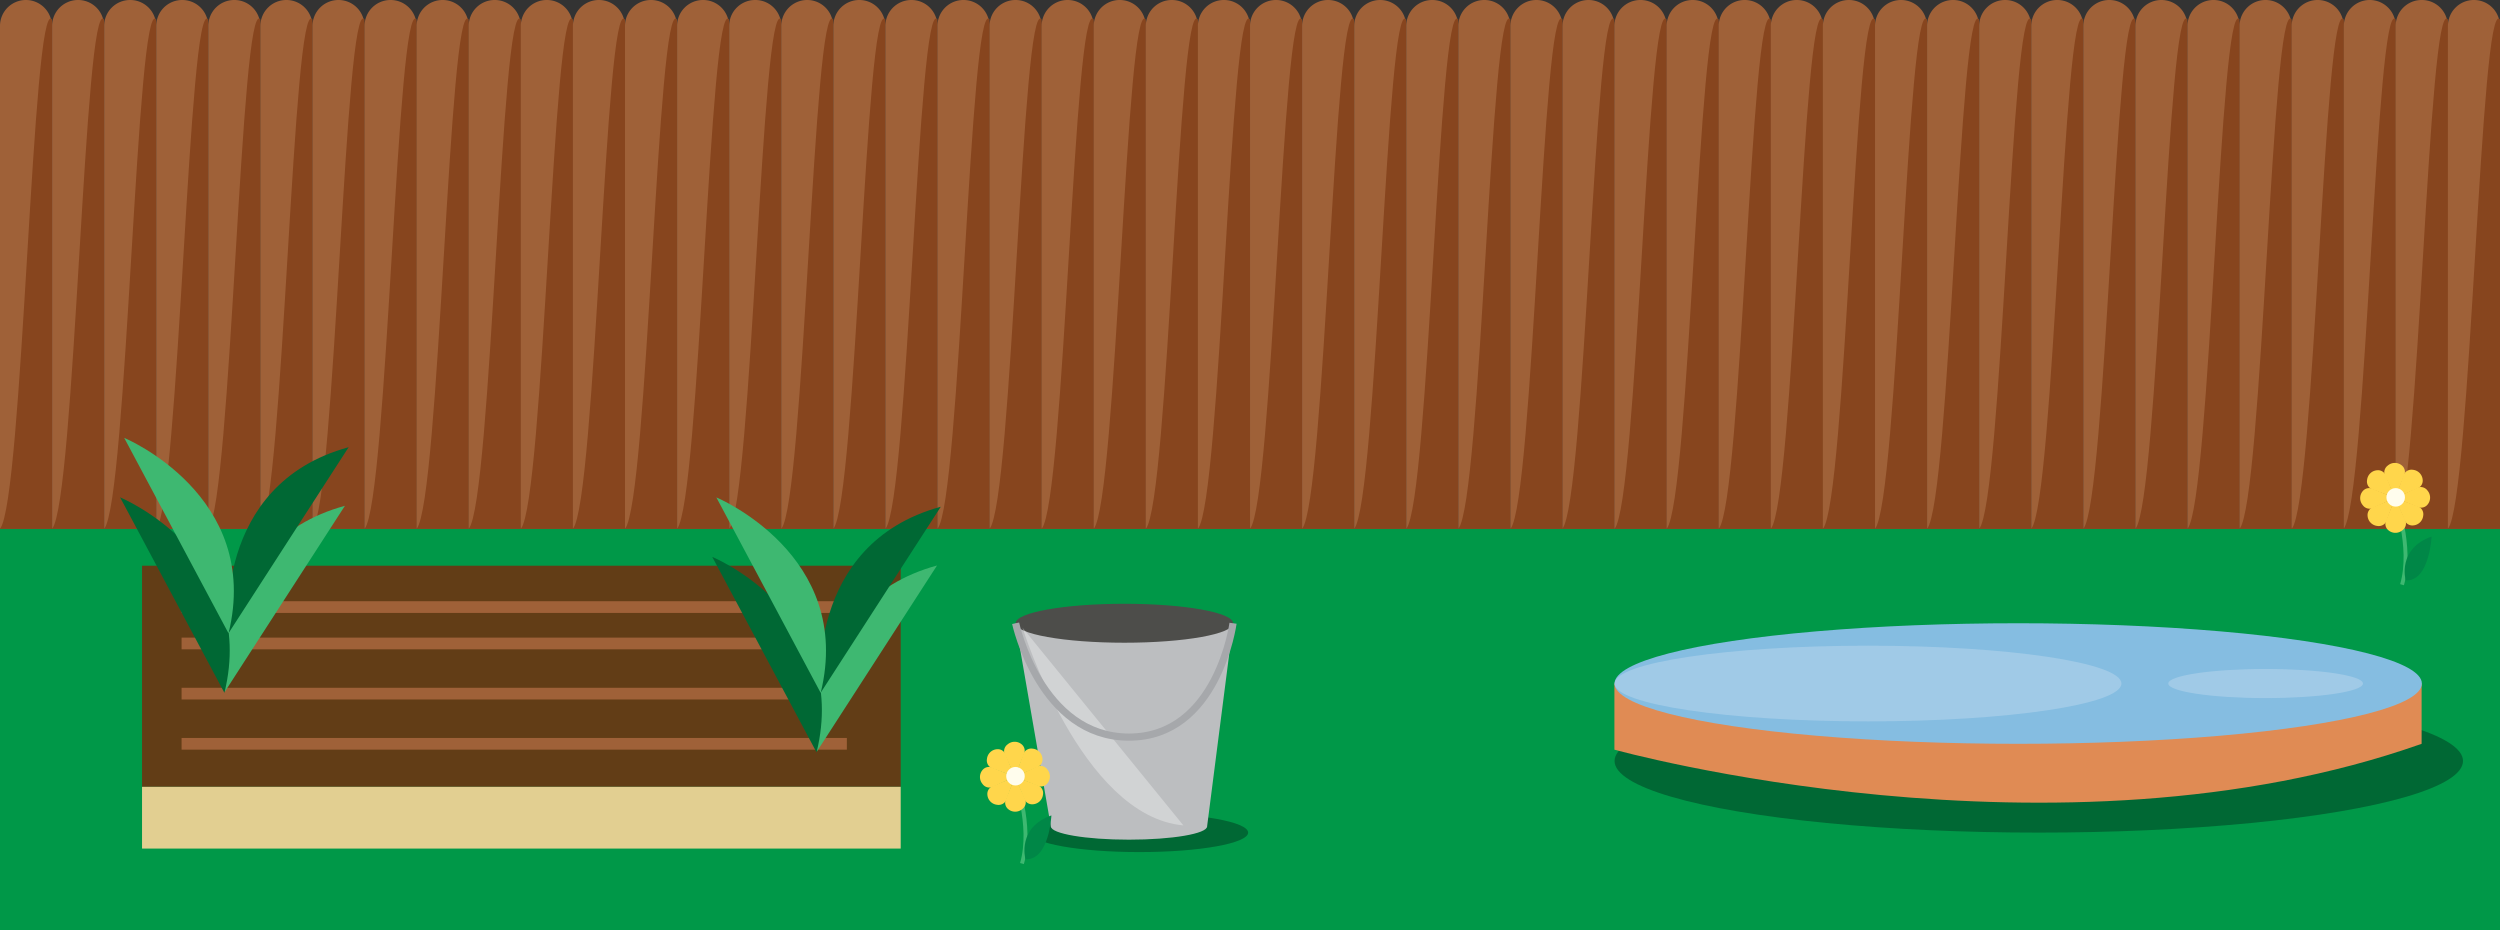 <svg xmlns="http://www.w3.org/2000/svg" viewBox="0 0 675.17 251.18"><rect x="0" y="0" width="675.17" height="251.18" fill="#333333" stroke="none"/><defs><style>.cls-1{fill:#009848;}.cls-2{fill:#006834;}.cls-3{fill:#9f6138;}.cls-4{fill:#87451e;}.cls-5{fill:#623d16;}.cls-6{fill:#e2cf91;}.cls-7{fill:#3eb871;}.cls-8{fill:#bcbec0;}.cls-9{fill:#4d4d4a;}.cls-10{fill:#fff;opacity:0.32;}.cls-11,.cls-15{fill:none;stroke-miterlimit:10;}.cls-11{stroke:#a6a8ab;stroke-width:1.94px;}.cls-12{fill:#e08b54;}.cls-13{fill:#85bde1;}.cls-14{fill:#a0cae7;}.cls-15{stroke:#3eb871;stroke-width:1.06px;}.cls-16{fill:#ffd64b;}.cls-17{fill:#fffded;}.cls-18{fill:#008747;}</style></defs><title>garden 01</title><g id="Layer_2" data-name="Layer 2"><g id="Glavno_Besedilo" data-name="Glavno Besedilo"><rect id="_Rectangle_" data-name="&lt;Rectangle&gt;" class="cls-1" y="142.83" width="675.17" height="108.35"/><ellipse class="cls-2" cx="550.61" cy="205.52" rx="114.57" ry="19.34"/><path class="cls-3" d="M7,0H7a7,7,0,0,1,7,7v135.8a0,0,0,0,1,0,0H0a0,0,0,0,1,0,0V7A7,7,0,0,1,7,0Z"/><path class="cls-4" d="M14.07,5.26C8.74-1.65,6.21,135.14,0,142.83H14.07Z"/><path class="cls-3" d="M21.1,0h0a7,7,0,0,1,7,7v135.8a0,0,0,0,1,0,0H14.07a0,0,0,0,1,0,0V7a7,7,0,0,1,7-7Z"/><path class="cls-4" d="M28.13,5.26C22.8-1.65,20.28,135.14,14.07,142.83H28.13Z"/><path class="cls-3" d="M35.17,0h0a7,7,0,0,1,7,7v135.8a0,0,0,0,1,0,0H28.13a0,0,0,0,1,0,0V7a7,7,0,0,1,7-7Z"/><path class="cls-4" d="M42.2,5.26c-5.33-6.91-7.85,129.88-14.07,137.57H42.2Z"/><path class="cls-3" d="M49.23,0h0a7,7,0,0,1,7,7v135.8a0,0,0,0,1,0,0H42.2a0,0,0,0,1,0,0V7a7,7,0,0,1,7-7Z"/><path class="cls-4" d="M56.26,5.26C50.94-1.65,48.41,135.14,42.2,142.83H56.26Z"/><path class="cls-3" d="M63.3,0h0a7,7,0,0,1,7,7v135.8a0,0,0,0,1,0,0H56.26a0,0,0,0,1,0,0V7a7,7,0,0,1,7-7Z"/><path class="cls-4" d="M70.33,5.26C65-1.65,62.48,135.14,56.26,142.83H70.33Z"/><path class="cls-3" d="M77.36,0h0a7,7,0,0,1,7,7v135.8a0,0,0,0,1,0,0H70.33a0,0,0,0,1,0,0V7a7,7,0,0,1,7-7Z"/><path class="cls-4" d="M84.4,5.26c-5.33-6.91-7.85,129.88-14.07,137.57H84.4Z"/><path class="cls-3" d="M91.43,0h0a7,7,0,0,1,7,7v135.8a0,0,0,0,1,0,0H84.4a0,0,0,0,1,0,0V7a7,7,0,0,1,7-7Z"/><path class="cls-4" d="M98.46,5.26C93.13-1.65,90.61,135.14,84.4,142.83H98.46Z"/><path class="cls-3" d="M105.5,0h0a7,7,0,0,1,7,7v135.8a0,0,0,0,1,0,0H98.46a0,0,0,0,1,0,0V7a7,7,0,0,1,7-7Z"/><path class="cls-4" d="M112.53,5.26c-5.33-6.91-7.85,129.88-14.07,137.57h14.07Z"/><path class="cls-3" d="M119.56,0h0a7,7,0,0,1,7,7v135.8a0,0,0,0,1,0,0H112.53a0,0,0,0,1,0,0V7a7,7,0,0,1,7-7Z"/><path class="cls-4" d="M126.59,5.26c-5.33-6.91-7.85,129.88-14.07,137.57h14.07Z"/><path class="cls-3" d="M133.63,0h0a7,7,0,0,1,7,7v135.8a0,0,0,0,1,0,0H126.59a0,0,0,0,1,0,0V7a7,7,0,0,1,7-7Z"/><path class="cls-4" d="M140.66,5.26c-5.33-6.91-7.85,129.88-14.07,137.57h14.07Z"/><path class="cls-3" d="M147.69,0h0a7,7,0,0,1,7,7v135.8a0,0,0,0,1,0,0H140.66a0,0,0,0,1,0,0V7a7,7,0,0,1,7-7Z"/><path class="cls-4" d="M154.73,5.26c-5.33-6.91-7.85,129.88-14.07,137.57h14.07Z"/><path class="cls-3" d="M161.76,0h0a7,7,0,0,1,7,7v135.8a0,0,0,0,1,0,0H154.73a0,0,0,0,1,0,0V7a7,7,0,0,1,7-7Z"/><path class="cls-4" d="M168.79,5.26c-5.33-6.91-7.85,129.88-14.07,137.57h14.07Z"/><path class="cls-3" d="M175.83,0h0a7,7,0,0,1,7,7v135.8a0,0,0,0,1,0,0H168.79a0,0,0,0,1,0,0V7a7,7,0,0,1,7-7Z"/><path class="cls-4" d="M182.86,5.26c-5.33-6.91-7.85,129.88-14.07,137.57h14.07Z"/><path class="cls-3" d="M189.89,0h0a7,7,0,0,1,7,7v135.8a0,0,0,0,1,0,0H182.86a0,0,0,0,1,0,0V7a7,7,0,0,1,7-7Z"/><path class="cls-4" d="M196.92,5.26c-5.33-6.91-7.85,129.88-14.07,137.57h14.07Z"/><path class="cls-3" d="M204,0h0a7,7,0,0,1,7,7v135.8a0,0,0,0,1,0,0H196.93a0,0,0,0,1,0,0V7a7,7,0,0,1,7-7Z"/><path class="cls-4" d="M211,5.26c-5.33-6.91-7.85,129.88-14.07,137.57H211Z"/><path class="cls-3" d="M218,0h0a7,7,0,0,1,7,7v135.8a0,0,0,0,1,0,0H211a0,0,0,0,1,0,0V7a7,7,0,0,1,7-7Z"/><path class="cls-4" d="M225.06,5.26C219.73-1.65,217.2,135.14,211,142.83h14.07Z"/><path class="cls-3" d="M232.09,0h0a7,7,0,0,1,7,7v135.8a0,0,0,0,1,0,0H225.06a0,0,0,0,1,0,0V7a7,7,0,0,1,7-7Z"/><path class="cls-4" d="M239.12,5.26c-5.33-6.91-7.85,129.88-14.07,137.57h14.07Z"/><path class="cls-3" d="M246.16,0h0a7,7,0,0,1,7,7v135.8a0,0,0,0,1,0,0H239.12a0,0,0,0,1,0,0V7a7,7,0,0,1,7-7Z"/><path class="cls-4" d="M253.19,5.26c-5.33-6.91-7.85,129.88-14.07,137.57h14.07Z"/><path class="cls-3" d="M260.22,0h0a7,7,0,0,1,7,7v135.8a0,0,0,0,1,0,0H253.19a0,0,0,0,1,0,0V7a7,7,0,0,1,7-7Z"/><path class="cls-4" d="M267.26,5.26c-5.33-6.91-7.85,129.88-14.07,137.57h14.07Z"/><path class="cls-3" d="M274.29,0h0a7,7,0,0,1,7,7v135.8a0,0,0,0,1,0,0H267.26a0,0,0,0,1,0,0V7a7,7,0,0,1,7-7Z"/><path class="cls-4" d="M281.32,5.26c-5.33-6.91-7.85,129.88-14.07,137.57h14.07Z"/><path class="cls-3" d="M288.35,0h0a7,7,0,0,1,7,7v135.8a0,0,0,0,1,0,0H281.32a0,0,0,0,1,0,0V7a7,7,0,0,1,7-7Z"/><path class="cls-4" d="M295.39,5.26c-5.33-6.91-7.85,129.88-14.07,137.57h14.07Z"/><path class="cls-3" d="M302.42,0h0a7,7,0,0,1,7,7v135.8a0,0,0,0,1,0,0H295.39a0,0,0,0,1,0,0V7a7,7,0,0,1,7-7Z"/><path class="cls-4" d="M309.45,5.26c-5.33-6.91-7.85,129.88-14.07,137.57h14.07Z"/><path class="cls-3" d="M316.49,0h0a7,7,0,0,1,7,7v135.8a0,0,0,0,1,0,0H309.45a0,0,0,0,1,0,0V7a7,7,0,0,1,7-7Z"/><path class="cls-4" d="M323.52,5.26c-5.33-6.91-7.85,129.88-14.07,137.57h14.07Z"/><path class="cls-3" d="M330.55,0h0a7,7,0,0,1,7,7v135.8a0,0,0,0,1,0,0H323.52a0,0,0,0,1,0,0V7a7,7,0,0,1,7-7Z"/><path class="cls-4" d="M337.59,5.26c-5.33-6.91-7.85,129.88-14.07,137.57h14.07Z"/><path class="cls-3" d="M344.62,0h0a7,7,0,0,1,7,7v135.8a0,0,0,0,1,0,0H337.59a0,0,0,0,1,0,0V7a7,7,0,0,1,7-7Z"/><path class="cls-4" d="M351.65,5.26c-5.33-6.91-7.85,129.88-14.07,137.57h14.07Z"/><path class="cls-3" d="M358.68,0h0a7,7,0,0,1,7,7v135.8a0,0,0,0,1,0,0H351.65a0,0,0,0,1,0,0V7a7,7,0,0,1,7-7Z"/><path class="cls-4" d="M365.72,5.26c-5.33-6.91-7.85,129.88-14.07,137.57h14.07Z"/><path class="cls-3" d="M372.75,0h0a7,7,0,0,1,7,7v135.8a0,0,0,0,1,0,0H365.72a0,0,0,0,1,0,0V7a7,7,0,0,1,7-7Z"/><path class="cls-4" d="M379.78,5.26c-5.33-6.91-7.85,129.88-14.07,137.57h14.07Z"/><path class="cls-3" d="M386.82,0h0a7,7,0,0,1,7,7v135.8a0,0,0,0,1,0,0H379.78a0,0,0,0,1,0,0V7a7,7,0,0,1,7-7Z"/><path class="cls-4" d="M393.85,5.26c-5.33-6.91-7.85,129.88-14.07,137.57h14.07Z"/><path class="cls-3" d="M400.88,0h0a7,7,0,0,1,7,7v135.8a0,0,0,0,1,0,0H393.85a0,0,0,0,1,0,0V7a7,7,0,0,1,7-7Z"/><path class="cls-4" d="M407.92,5.26c-5.33-6.91-7.85,129.88-14.07,137.57h14.07Z"/><path class="cls-3" d="M414.95,0h0a7,7,0,0,1,7,7v135.8a0,0,0,0,1,0,0H407.92a0,0,0,0,1,0,0V7a7,7,0,0,1,7-7Z"/><path class="cls-4" d="M422,5.26c-5.33-6.91-7.85,129.88-14.07,137.57H422Z"/><path class="cls-3" d="M429,0h0a7,7,0,0,1,7,7v135.8a0,0,0,0,1,0,0H422a0,0,0,0,1,0,0V7a7,7,0,0,1,7-7Z"/><path class="cls-4" d="M436,5.26c-5.33-6.91-7.85,129.88-14.07,137.57H436Z"/><path class="cls-3" d="M443.08,0h0a7,7,0,0,1,7,7v135.8a0,0,0,0,1,0,0H436a0,0,0,0,1,0,0V7a7,7,0,0,1,7-7Z"/><path class="cls-4" d="M450.11,5.26c-5.33-6.91-7.85,129.88-14.07,137.57h14.07Z"/><path class="cls-3" d="M457.15,0h0a7,7,0,0,1,7,7v135.8a0,0,0,0,1,0,0H450.11a0,0,0,0,1,0,0V7a7,7,0,0,1,7-7Z"/><path class="cls-4" d="M464.18,5.26c-5.33-6.91-7.85,129.88-14.07,137.57h14.07Z"/><path class="cls-3" d="M471.21,0h0a7,7,0,0,1,7,7v135.8a0,0,0,0,1,0,0H464.18a0,0,0,0,1,0,0V7a7,7,0,0,1,7-7Z"/><path class="cls-4" d="M478.25,5.26c-5.33-6.91-7.85,129.88-14.07,137.57h14.07Z"/><path class="cls-3" d="M485.28,0h0a7,7,0,0,1,7,7v135.8a0,0,0,0,1,0,0H478.25a0,0,0,0,1,0,0V7a7,7,0,0,1,7-7Z"/><path class="cls-4" d="M492.31,5.26c-5.33-6.91-7.85,129.88-14.07,137.57h14.07Z"/><path class="cls-3" d="M499.35,0h0a7,7,0,0,1,7,7v135.8a0,0,0,0,1,0,0H492.31a0,0,0,0,1,0,0V7a7,7,0,0,1,7-7Z"/><path class="cls-4" d="M506.38,5.26c-5.33-6.91-7.85,129.88-14.07,137.57h14.07Z"/><path class="cls-3" d="M513.41,0h0a7,7,0,0,1,7,7v135.8a0,0,0,0,1,0,0H506.38a0,0,0,0,1,0,0V7a7,7,0,0,1,7-7Z"/><path class="cls-4" d="M520.44,5.26c-5.33-6.91-7.85,129.88-14.07,137.57h14.07Z"/><path class="cls-3" d="M527.48,0h0a7,7,0,0,1,7,7v135.8a0,0,0,0,1,0,0H520.44a0,0,0,0,1,0,0V7a7,7,0,0,1,7-7Z"/><path class="cls-4" d="M534.51,5.26c-5.33-6.91-7.85,129.88-14.07,137.57h14.07Z"/><path class="cls-3" d="M541.54,0h0a7,7,0,0,1,7,7v135.8a0,0,0,0,1,0,0H534.51a0,0,0,0,1,0,0V7a7,7,0,0,1,7-7Z"/><path class="cls-4" d="M548.58,5.26c-5.33-6.91-7.85,129.88-14.07,137.57h14.07Z"/><path class="cls-3" d="M555.61,0h0a7,7,0,0,1,7,7v135.8a0,0,0,0,1,0,0H548.58a0,0,0,0,1,0,0V7a7,7,0,0,1,7-7Z"/><path class="cls-4" d="M562.64,5.26c-5.33-6.91-7.85,129.88-14.07,137.57h14.07Z"/><path class="cls-3" d="M569.68,0h0a7,7,0,0,1,7,7v135.8a0,0,0,0,1,0,0H562.64a0,0,0,0,1,0,0V7a7,7,0,0,1,7-7Z"/><path class="cls-4" d="M576.71,5.26c-5.33-6.91-7.85,129.88-14.07,137.57h14.07Z"/><path class="cls-3" d="M583.74,0h0a7,7,0,0,1,7,7v135.8a0,0,0,0,1,0,0H576.71a0,0,0,0,1,0,0V7a7,7,0,0,1,7-7Z"/><path class="cls-4" d="M590.77,5.26c-5.33-6.91-7.85,129.88-14.07,137.57h14.07Z"/><path class="cls-3" d="M597.81,0h0a7,7,0,0,1,7,7v135.8a0,0,0,0,1,0,0H590.78a0,0,0,0,1,0,0V7a7,7,0,0,1,7-7Z"/><path class="cls-4" d="M604.84,5.26c-5.33-6.91-7.85,129.88-14.07,137.57h14.07Z"/><path class="cls-3" d="M611.87,0h0a7,7,0,0,1,7,7v135.8a0,0,0,0,1,0,0H604.84a0,0,0,0,1,0,0V7a7,7,0,0,1,7-7Z"/><path class="cls-4" d="M618.91,5.26c-5.33-6.91-7.85,129.88-14.07,137.57h14.07Z"/><path class="cls-3" d="M625.94,0h0a7,7,0,0,1,7,7v135.8a0,0,0,0,1,0,0H618.91a0,0,0,0,1,0,0V7a7,7,0,0,1,7-7Z"/><path class="cls-4" d="M633,5.26c-5.33-6.91-7.85,129.88-14.07,137.57H633Z"/><path class="cls-3" d="M640,0h0a7,7,0,0,1,7,7v135.8a0,0,0,0,1,0,0H633a0,0,0,0,1,0,0V7a7,7,0,0,1,7-7Z"/><path class="cls-4" d="M647,5.26c-5.33-6.91-7.85,129.88-14.07,137.57H647Z"/><path class="cls-3" d="M654.07,0h0a7,7,0,0,1,7,7v135.8a0,0,0,0,1,0,0H647a0,0,0,0,1,0,0V7a7,7,0,0,1,7-7Z"/><path class="cls-4" d="M661.11,5.26c-5.33-6.91-7.85,129.88-14.07,137.57h14.07Z"/><path class="cls-3" d="M668.14,0h0a7,7,0,0,1,7,7v135.8a0,0,0,0,1,0,0H661.11a0,0,0,0,1,0,0V7a7,7,0,0,1,7-7Z"/><path class="cls-4" d="M675.17,5.26c-5.33-6.91-7.85,129.88-14.07,137.57h14.07Z"/><rect class="cls-5" x="38.36" y="152.78" width="204.89" height="59.72"/><rect class="cls-3" x="49.04" y="162.37" width="179.67" height="3.16"/><rect class="cls-3" x="49.04" y="172.2" width="179.67" height="3.16"/><rect class="cls-3" x="49.04" y="185.75" width="179.67" height="3.16"/><rect class="cls-3" x="49.04" y="199.3" width="179.67" height="3.16"/><rect class="cls-6" x="38.36" y="212.5" width="204.89" height="16.67"/><path class="cls-7" d="M220.59,203s-4.54-40.15,32.47-50.28"/><path class="cls-2" d="M192.35,150.39s37.3,15.53,28.18,52.8"/><path class="cls-2" d="M221.61,187.13s-4.54-40.15,32.47-50.28"/><path class="cls-7" d="M193.46,134.33s37.3,15.53,28.18,52.8"/><path class="cls-7" d="M60.68,186.88s-4.54-40.15,32.47-50.28"/><path class="cls-2" d="M32.43,134.31s37.3,15.53,28.18,52.8"/><path class="cls-2" d="M61.69,171.05s-4.54-40.15,32.47-50.28"/><path class="cls-7" d="M33.54,118.25s37.3,15.53,28.18,52.8"/><ellipse class="cls-2" cx="307.71" cy="224.86" rx="29.37" ry="5.26"/><polygon class="cls-8" points="326 223.18 283.8 223.18 274.29 168.32 333.04 168.32 326 223.18"/><ellipse class="cls-9" cx="303.66" cy="168.32" rx="29.37" ry="5.26"/><ellipse class="cls-8" cx="304.9" cy="223.18" rx="21.1" ry="3.59"/><path class="cls-10" d="M276.15,169.52s15.76,50.94,43.44,53.39"/><path class="cls-11" d="M274.29,168.32s6.61,30.75,30.61,30.75S333,168.32,333,168.32"/><path class="cls-12" d="M436,184.6v17.86s119.52,33.25,218-1.58V184.6Z"/><ellipse class="cls-13" cx="545.06" cy="184.6" rx="109.01" ry="16.28"/><ellipse class="cls-14" cx="504.49" cy="184.6" rx="68.44" ry="10.22"/><ellipse class="cls-14" cx="611.87" cy="184.6" rx="26.29" ry="3.93"/><path class="cls-15" d="M646.71,134.46s5,13.11,2,23.45"/><path class="cls-16" d="M646.85,134.46l-2.72-5.93a2.28,2.28,0,0,1,.76-2.82,2.93,2.93,0,0,1,3.78,0,2.26,2.26,0,0,1,.65,2.61Z"/><path class="cls-16" d="M646.85,134.46l2.27-6.12a2.28,2.28,0,0,1,2.53-1.46,2.93,2.93,0,0,1,2.64,2.71,2.26,2.26,0,0,1-1.38,2.31Z"/><path class="cls-16" d="M646.85,134.46l5.93-2.72a2.28,2.28,0,0,1,2.82.76,2.93,2.93,0,0,1,0,3.78,2.26,2.26,0,0,1-2.61.65Z"/><path class="cls-16" d="M646.85,134.46l6.12,2.27a2.28,2.28,0,0,1,1.46,2.53,2.93,2.93,0,0,1-2.71,2.64,2.26,2.26,0,0,1-2.31-1.38Z"/><path class="cls-16" d="M646.85,134.46l2.72,5.93a2.28,2.28,0,0,1-.76,2.82,2.93,2.93,0,0,1-3.78,0,2.26,2.26,0,0,1-.65-2.61Z"/><path class="cls-16" d="M646.85,134.46l-2.27,6.12a2.28,2.28,0,0,1-2.53,1.46,2.93,2.93,0,0,1-2.64-2.71A2.26,2.26,0,0,1,640.8,137Z"/><path class="cls-16" d="M646.85,134.46l-5.93,2.72a2.28,2.28,0,0,1-2.82-.76,2.93,2.93,0,0,1,0-3.78,2.26,2.26,0,0,1,2.61-.65Z"/><path class="cls-16" d="M646.85,134.46l-6.12-2.27a2.28,2.28,0,0,1-1.46-2.53A2.93,2.93,0,0,1,642,127a2.26,2.26,0,0,1,2.31,1.38Z"/><circle class="cls-17" cx="647" cy="134.32" r="2.5"/><path class="cls-18" d="M649.7,156.74c-.12-.34-2.2-8.61,7-11.83,0,0-.58,12.17-7,11.83"/><path class="cls-15" d="M274,209.77s5,13.11,2,23.45"/><path class="cls-16" d="M274.1,209.77l-2.72-5.93a2.28,2.28,0,0,1,.76-2.82,2.93,2.93,0,0,1,3.78,0,2.26,2.26,0,0,1,.65,2.61Z"/><path class="cls-16" d="M274.1,209.77l2.27-6.12a2.28,2.28,0,0,1,2.53-1.46,2.93,2.93,0,0,1,2.64,2.71,2.26,2.26,0,0,1-1.38,2.31Z"/><path class="cls-16" d="M274.1,209.77l5.93-2.72a2.28,2.28,0,0,1,2.82.76,2.93,2.93,0,0,1,0,3.78,2.26,2.26,0,0,1-2.61.65Z"/><path class="cls-16" d="M274.1,209.77l6.12,2.27a2.28,2.28,0,0,1,1.46,2.53,2.93,2.93,0,0,1-2.71,2.64,2.26,2.26,0,0,1-2.31-1.38Z"/><path class="cls-16" d="M274.1,209.77l2.72,5.93a2.28,2.28,0,0,1-.76,2.82,2.93,2.93,0,0,1-3.78,0,2.26,2.26,0,0,1-.65-2.61Z"/><path class="cls-16" d="M274.1,209.77l-2.27,6.12a2.28,2.28,0,0,1-2.53,1.46,2.93,2.93,0,0,1-2.64-2.71,2.26,2.26,0,0,1,1.38-2.31Z"/><path class="cls-16" d="M274.1,209.77l-5.93,2.72a2.28,2.28,0,0,1-2.82-.76,2.93,2.93,0,0,1,0-3.78,2.26,2.26,0,0,1,2.61-.65Z"/><path class="cls-16" d="M274.1,209.77,268,207.51a2.28,2.28,0,0,1-1.46-2.53,2.93,2.93,0,0,1,2.71-2.64,2.26,2.26,0,0,1,2.31,1.38Z"/><circle class="cls-17" cx="274.25" cy="209.63" r="2.5"/><path class="cls-18" d="M276.95,232.05c-.12-.34-2.2-8.61,7-11.83,0,0-.58,12.17-7,11.83"/></g></g></svg>